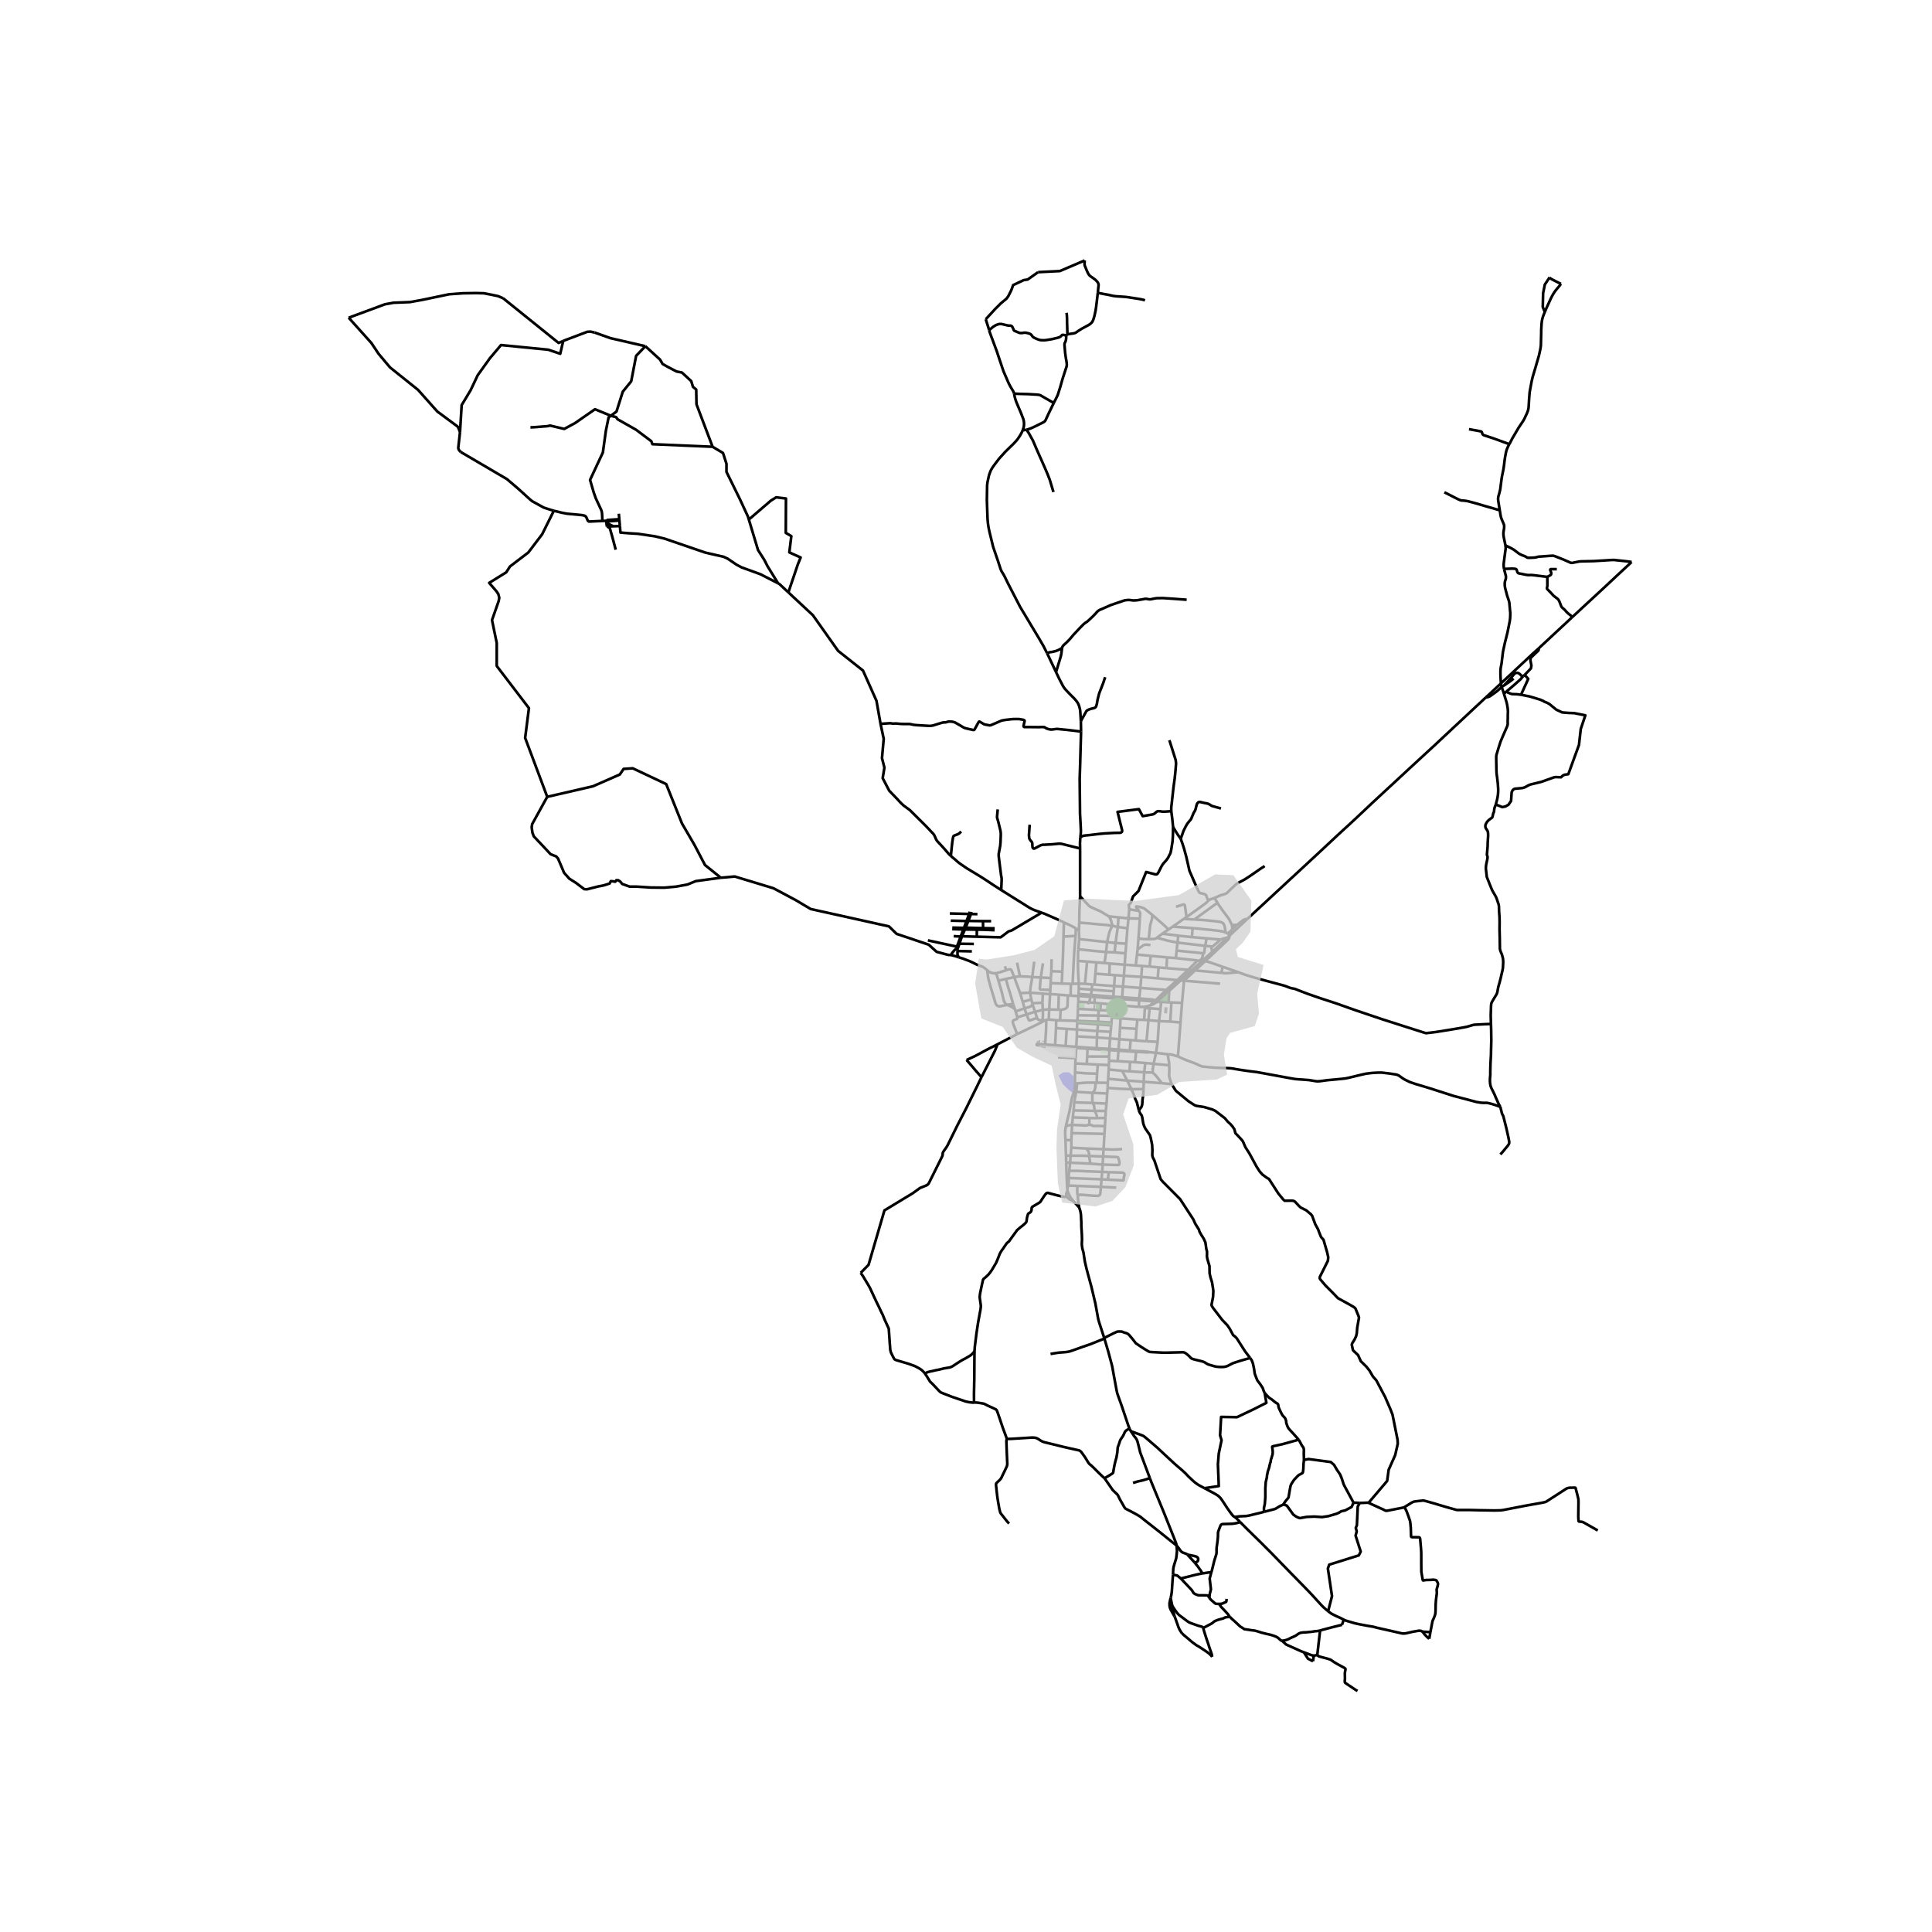 <svg xmlns="http://www.w3.org/2000/svg" xmlns:xlink="http://www.w3.org/1999/xlink" width="960" height="960" viewBox="0 0 720 720"><defs><style>*{stroke-linejoin:round;stroke-linecap:butt}</style></defs><g id="figure_1"><path id="patch_1" d="M0 720h720V0H0z" style="fill:#fff"/><g id="axes_1"><path id="patch_2" d="M120.38 640.8h497.24V86.4H120.38z" style="fill:#fff"/><g id="LineCollection_1"><path d="m431.137 373.413.422-.312M428.614 374.699l.672-.246.454-.21.403-.21.434-.284.56-.336M431.137 373.413l.227-.003.155-.007.331-.022M431.137 373.413l-.978-.194M426.665 375.175l-.029.536M424.422 375.232l1.243.011 1-.068M428.614 374.699l-.86.24-1.09.236M401.84 373.275l-.12 2.68M401.84 373.275l.05-2.08M401.84 373.275l4.081.291M397.062 424.84l-.105-2.39.007-1.037.13-.862.12-.87M399.797 408.242l-.225.577-.21.878-.33 1.85-.394 2.324-1.424 5.81M399.53 419.223l-.228-.012-.265.026-.604.125-1.219.32M411.51 498.623l-1.887-5.807-.339-1.186-1.078-5.881-1.448-6.103-1.4-5.155-.45-1.707-.597-2.546-.555-3.565-.233-.752-.21-.9-.16-1.273.08-1.96-.064-1.796-.193-3.06v-1.43l-.145-2.798-.113-.854-.185-.783-.362-1.067M400.083 447.669l1.026 1.13L402.17 450M401.766 445.628l-.06.21-.026.286.073.99.418 2.886M428.524 550.876l-3.612-9.632-.599-2.475-.423-1.636-.274-.656-.289-.483-.684-.822-.568-.881-.59-.89M420.937 532.39l.241.53.306.482" clip-path="url(#p1044ef55fc)" style="fill:none;stroke:#000"/><path d="m448.872 554.605-.663-.354-1.376-.739-.616-.391-.591-.423-.596-.47-.49-.44-.679-.646-.96-.895-1.154-1.221-.795-.741-.308-.278-1.15-.985-1.851-1.597-3.424-3.181-2.925-2.728-4.241-3.652-.415-.344-.442-.32-.422-.222-1.07-.406-3.22-1.17M437.136 586.838l.104-2.117.137-.83.274-.925.515-1.684.161-.56.137-1.012.177-1.74-.153-2M428.524 550.876l.508 1.355 4.78 11.605 3.815 9.566.66 1.707.2.861" clip-path="url(#p1044ef55fc)" style="fill:none;stroke:#000"/><path d="m411.619 550.896 1.617 2.316 1.42 2.06.481.467.352.35.82.763.118.158.114.153.115.187.74 1.506 1.24 2.158.255.488.231.324.103.154.1.133.113.095.161.102 1.728.886 1.513.794 1.5.858.37.21.427.32 1.811 1.454 4.551 3.566 4.884 3.925 2.105 1.647M442.495 579.362l-.209-.182-.217-.12-.765-.28-.563-.213-.274-.158-.257-.213-.398-.47-.278-.436-.318-.422-.728-.898M451.738 617.422l-.415-.465-.53-.553-.774-.608-1.222-.839-1.868-1.225-.941-.521-1.714-1.241-1.69-1.455-1.272-1.06-.852-.782M437.688 602.348l.132.23.483 1.328.603 1.708.258.743.394.893.612 1.004.29.42M402.525 334.038l-.008-17.845M402.203 343.825l.072-4.684.25-5.103M413.228 341.5l-2.423-1.462-.555-.324-.475-.237-.917-.38-2.18-.996-.339-.158-.313-.222-.298-.244-3.203-3.44M402.807 268.74v.411l.072 3.487" clip-path="url(#p1044ef55fc)" style="fill:none;stroke:#000"/><path d="m402.622 312.02.129-1.116.048-.806.016-.554-.113-2.466-.21-3.732-.064-6.562-.064-6.515.17-5.242.345-12.39" clip-path="url(#p1044ef55fc)" style="fill:none;stroke:#000"/><path d="m328.153 269.752 3.557-.229.386.035.338.068.274.043.37.004.326-.043.29-.004.29.004 1.536.134 1.477.06 1.352-.016.644.015.458.072.5.118.514.11 1.11.111 4.475.269.66.008.474-.055.564-.095 1.36-.435 1.167-.363.643-.183.548-.142.627-.016.418-.031.54-.166.49-.119.508-.008.603.04.54.087.62.173 2.204 1.258.603.38.443.253.427.205.434.126 2.527.581.21.032.253.02.165-.072.132-.173 1.408-2.558.125-.194.137-.142h.165l.181.091 1.368.827.234.102.209.067 1.416.265.306.055.25-.008.225-.05 1.589-.673 1.96-.85.33-.138.285-.087.31-.071.35-.063.926-.135.414-.04 1.38-.161.447-.036.426-.028.419-.012.615-.004 1.163.02 1.376.245.294.099.22.099.094.146v.182l-.35 1.534-.029.221.012.21.097.158.181.083.35-.016 1.525.008 3.449.031 1.255-.047.539.008.386.056.459.307.394.198.5.174.434.11.459.088h.562l1.457-.205.515-.017.443.04 3.959.395 4.45.546M381.12 160.357l1.456-.19M377.933 146.686l.064.229.056.403.105.586.177.6.145.546.274.759.933 2.222.821 1.921.885 2.301.097.435.08.411.04.467.017.609-.049.616-.104.498-.153.514-.201.554M390.187 243.382l-.473-.947-.83-1.644-1.725-2.969-6.957-11.595-4.579-8.855-1.102-2.27-.515-.98-.362-.585-.387-.64-.346-.775-1.11-3.4-1.61-4.689-.169-.592-.112-.483-1.223-5.02-.29-1.44-.201-1.296-.04-.49-.073-.704-.056-.744-.25-6.902.097-5.503.08-.728.105-.663.153-.689.37-1.684.37-1.043.338-.83.435-.744.386-.6 1.32-1.772.949-1.233 2.342-2.586 2.833-2.76.627-.655.483-.522.483-.585.29-.404.321-.467.282-.418.218-.364.225-.403.265-.49.194-.411.177-.451M171.73 168.46l-.61-.631-.233-.435-.113-.455.66-5.93" clip-path="url(#p1044ef55fc)" style="fill:none;stroke:#000"/><path d="m129.942 118.406 8.45 9.41 2.704 4.049 4.249 5.06 10.429 8.35 7.21 8.096 7.46 5.523.29.364.7 1.752M209.877 127.068l-1.087 4.77-4.48-1.511-17.6-1.734-4.163 4.934-4.525 6.314-2.624 5.557-3.348 5.557-.616 10.055M354.355 318.976l-.314-.269-.258-.269-.274-.284-.33-.38-1.27-1.47-1.505-1.645-.717-.766-.475-.522-.144-.23-.186-.308-.2-.459-.202-.458-.354-.759-.241-.332-.298-.332-.45-.45-.918-.989-.95-.996-.966-.98-1.138-1.123-4.036-4-.205-.166-.213-.17-.274-.186-1.573-1.155-.334-.28-.475-.44-.716-.71-.294-.33-.495-.56-3.155-3.281-2.446-4.68.644-3.922-.901-3.542.643-7.21-1.182-5.57M293.8 220.758l9.14 8.517 9.4 13.283 9.27 7.338 5.022 11.258 1.52 8.598M415.493 363.404l-.29 4.091M415.493 363.404l-2.083-.154M415.493 363.404l3.355.255M412.375 411.278l-.29 2.736M412.375 411.278l.241-3.779M412.375 411.278l-5.295-.245M423.713 355.732l5.136.495M423.713 355.732l.229-1.895M423.713 355.732l-.458 4.07M401.72 358.104l3.412.244M401.85 353.755l-.097 1.439-.009 1.09v.752l-.028.636.004.432M402.058 366.57l-.225-3.098-.105-3.163-.008-2.205M446.306 357.965l.696.122M446.306 357.965l-3.473 3.435M438.223 357.05l6.365.706.941.099.777.11M447.91 358.19l1.272-.023M447.91 358.19l-3.72 3.364M447.91 358.19l3.896-3.53M447.002 358.087l.37.044.539.06M419.135 359.519l-.287 4.14M419.135 359.519l.29-4.23M419.135 359.519l-5.586-.451M419.135 359.519l4.12.284M423.255 359.803l2.35.182M425.604 359.985l-.268 4.07M425.604 359.985l2.809.221M442.833 361.4l1.356.154M442.833 361.4l-4.09 3.862M434.706 360.791l4.096.333 4.031.276M444.19 361.554l1.162.099M444.19 361.554l-4.16 3.824M408.217 362.839l5.193.411M408.217 362.839l.376-4.182M408.217 362.839l-.328 4.088M418.848 363.66l-.35 4.002M418.848 363.66l6.488.394M425.336 364.054l-.352 4.121M425.336 364.054l6.095.537M438.742 365.262l-7.311-.671M438.742 365.262l1.287.116M438.742 365.262l-4.168 3.685M440.03 365.378l-4.314 3.9M440.03 365.378l1.224.102M391.549 366.388l-.123 2.525M391.549 366.388l.082-1.904M395.685 366.555l-2.125-.095-2.011-.072M402.058 366.57l-.024 1.89M402.058 366.57l-2.325.064M402.058 366.57l2.274.088M415.203 367.495l-.165 1.937M415.203 367.495l-7.314-.568M415.203 367.495l3.296.167M424.984 368.175l-.458 3.93M424.984 368.175l-6.485-.513M434.574 368.947l-1.309-.147-8.28-.625M434.574 368.947l-3.9 3.834M435.716 369.278l-.584-.177-.558-.154M435.716 369.278l-4.157 3.823M435.716 369.278l-.187 4.275M401.954 370.448l.08-1.988M401.954 370.448l-.065.747M406.576 370.769l-2.772-.206-1.85-.115M401.89 371.195l4.506.254M401.89 371.195l-2.914-.142M414.926 371.417l-.033.693M414.926 371.417l.112-1.985M414.926 371.417l-4.617-.352M414.926 371.417l3.259.221M418.185 371.638l-.057.704M418.185 371.638l.314-3.976M418.185 371.638l6.341.467M424.526 372.105l-.024.688M430.674 372.78l-.622-.152-.85-.16-4.676-.363M414.893 372.11l-.169 2.264M414.893 372.11l3.235.232M414.893 372.11l-4.635-.378M418.128 372.342l-.16 2.356M418.128 372.342l6.374.45M430.674 372.78l-.515.44M430.674 372.78l.885.321M424.502 372.793l-.08 2.439M424.502 372.793l5.657.426M431.85 373.38l-.089-.09-.117-.113-.085-.076M430.16 373.22l-1.546 1.479M414.724 374.374l-.2 2.316M414.724 374.374l-4.531-.437M414.724 374.374l3.244.324M417.968 374.698l-.387 4.815M417.968 374.698l6.454.534M401.72 375.955l-.072 2.427M409.494 376.437l-2.109-.15-5.665-.332M409.494 376.437l.583.008M409.494 376.437l-.199 2.036M414.523 376.69l-.096 1.921M414.523 376.69l-4.446-.245M414.346 379.22l-.153 1.866M414.346 379.22l.08-.609M414.346 379.22l3.235.293M417.581 379.513l-.185 3.542M417.581 379.513l6.295.452M426.406 380.096l1.581.096M426.406 380.096l-2.53-.131M426.406 380.096l.23-4.385M431.93 380.541l-3.943-.349M431.93 380.541l.554-4.484M431.93 380.541l-.515 7.732M436.12 380.71l-2.194-.088-1.995-.081M439.933 381.053l-3.812-.342M439.933 381.053l.576-7.31M439.933 381.053l-.95 12.658M408.649 391.071l.04-.435M408.649 391.071l1.644.095 3.16.182M408.649 391.071l-3.348-.238M430.812 392.373l.603-4.1M430.812 392.373l4.352.52M430.812 392.373l-2.653-.286M430.812 392.373l-.883 4.078M416.527 395.459l4.612.275M416.527 395.459l-3.223-.15M416.527 395.459l.29-3.882M390.833 379.94l2.792.269M390.833 379.94l.177-3.748M389.493 380.248l.41-.162.515-.099.415-.047M393.625 380.209l1.424.063M393.625 380.209l-.08 2.948M401.463 380.438v.75M401.463 380.438l.185-2.056M401.463 380.438l-6.414-.166M401.463 380.438l7.787.344M409.25 380.782l-.05.961M409.25 380.782l.045-2.31M409.25 380.782l4.943.304M414.193 381.086l-.072 1.043M401.463 381.188l-.137 2.475M401.463 381.188l7.737.555M409.2 381.743l-.258 2.512M409.2 381.743l4.92.386M414.12 382.13l-.224 2.395M393.544 383.157l-.346 6.356M393.544 383.157l3.995.29M397.539 383.447l-.414 6.383M397.539 383.447l3.787.216M401.326 383.663l-.016 2.57M401.326 383.663l7.616.592M408.942 384.255l-.134 2.374M408.942 384.255l4.954.27M413.896 384.525l-.226 2.459M401.31 386.232l-.225 3.882M401.31 386.232l7.498.397M408.808 386.629l-.119 4.007M408.808 386.629l4.862.355M413.67 386.984l-.249 3.897M413.67 386.984l3.477.292M417.147 387.276l-.306 3.866M417.147 387.276l.25-4.221M417.147 387.276l4.206.327M423.255 387.75l-1.902-.147M423.255 387.75l4.023.317M423.255 387.75l.273-4.332M389.497 389.237l-.027.423M389.497 389.237l-3.017-.164-.057.013-.037.02-.027.028-.007.036.01.247.01.034.026.025.033.018.046.013.734.038 2.26.115M389.493 380.248l.177.103.136.182.08.193.029.253-.073 2.613-.345 5.645" clip-path="url(#p1044ef55fc)" style="fill:none;stroke:#000"/><path d="m393.198 389.513-2.014-.15-1.687-.126M393.198 389.513l-.016.49M393.198 389.513l3.927.317M389.47 389.66l1.664.154 2.048.19M397.125 389.83l-.054.512M397.125 389.83l3.96.284M401.085 390.114l-.004.455M401.085 390.114l4.224.308M393.182 390.004l3.89.338M405.31 390.422l-.009.411M405.31 390.422l3.38.214M397.071 390.342l4.01.227M413.421 390.88l-3.089-.159-1.643-.085M401.08 390.569l4.221.264M401.08 390.569l-.237 3.799M413.421 390.88l.032.468M413.421 390.88l3.42.262M405.301 390.833l-.144 2.902M416.817 391.577l.006-.31.018-.125" clip-path="url(#p1044ef55fc)" style="fill:none;stroke:#000"/><path d="m421.024 391.509-2.404-.211-1.78-.156M413.453 391.348l-.145 2.38M413.453 391.348l3.364.229M416.817 391.577l1.775.113 2.406.153M400.746 396.312l4.258.206M400.746 396.312l-.112 3.352M400.746 396.312l.097-1.944M405.004 396.518l.153-2.783M405.004 396.518l4.1.238M409.103 396.756l-.242 3.376M409.103 396.756l4.125.165M413.228 396.92l-.04 1.646M413.228 396.92l.076-1.611M400.634 399.664l-.056 4.016M408.86 400.132l-4.087-.126-4.139-.342M408.86 400.132l-.187 3.335M412.841 403.546l-.048 1.89M412.841 403.546l.145-1.51M412.841 403.546l-4.168-.079M408.673 403.467h-.338M400.578 403.68l.852.056M400.368 406.218l.177-1.138.033-1.4M431.415 388.273l-4.137-.206M391.631 364.484l.175-2.523M391.631 364.484l-3.776-.19M424.269 349.77l.523-7.438M424.269 349.77l-.327 4.067M428.09 350.008l-1.938-.056-1.883-.182M408.593 358.657l-3.46-.309M408.593 358.657l3.017.23M388.64 370.29l-.157 3.388M388.64 370.29l-4.778-.341M388.64 370.29l2.691.21M387.855 364.294l-3.154-.182M388.684 359.005l-.25 1.628-.579 3.66M391.426 368.913l-1.278-.042-2.335-.077-.151-.067-.109-.117-.044-.162-.004-.255.084-.717.08-1.182.186-2M395.299 376.326l-.09 1.155-.16 2.79M449.65 349.707l5.254.443M449.65 349.707l-5.456-.474M449.146 352.485l.058-.322.445-2.456M379.075 385.37l-4.964 2.586-2.359 1.218M360.213 395.031l3.178-1.478 1.57-.838 2.636-1.422 1.428-.752.99-.458 1.737-.91M365.774 401.427l4.088-8.032.917-1.802.973-2.42M402.203 343.825l-.113 3.052M414.5 345.011l-2.045-.285-3.235-.269-3.25-.331-3.767-.301M380.162 370.104l-2.205-6.016M381.148 373.354l-.455-1.478-.531-1.772M380.162 370.104l3.7-.155M439.114 348.691l5.08.542M439.114 348.691l-5.93-.735M439.114 348.691l-.298 2.593M423.528 383.418l-6.132-.363M423.528 383.418l.348-3.453M399.789 416.41l.322-2.587M399.789 416.41l6.187.217M399.53 419.223l.05-.439.044-.577.165-1.798M429.423 340.945l-.102 1.472-.668 2.337-.562 5.254M431.125 349.486l-.23.162-.2.122-.21.087-.294.056-2.1.095M401.85 353.755l.329-3.771M412.181 354.783l-4.103-.364-6.229-.664M381.148 373.354l3.199-.893M381.148 373.354l.672 2.443M384.347 372.46l-.485-2.511M384.347 372.46l.334 1.397M395.685 366.555l3.404.079M395.685 366.555l.201-4.46M451.865 352.767l3.04-2.617M451.865 352.767l-2.72-.282M451.806 354.66l-.294-1.17-.036-.21.016-.154.099-.138.274-.221M411.61 358.886l1.94.182M412.181 354.783l-.192 1.656-.379 2.447M433.185 347.956l-2.06 1.53M435.46 346.419l-.4.276-1.875 1.261M438.223 357.05l-3.296-.267M438.223 357.05l.267-2.788M402.09 346.877l.089 3.107M400.932 345.991l.418.253.74.633M391.806 361.961l4.08.135M391.806 361.961l.097-4.506M412.986 402.036l.089-1.842.113-1.628M418.177 399.048l-2.197-.198-2.792-.284M400.304 410.82l-.193 3.003M400.304 410.82l6.776.213M400.88 407.86l-.109.588-.467 2.372M454.68 366.595l-13.426-1.115M449.146 352.485l-10.33-1.201M448.33 355.241l.383.004.433-2.76M407.889 366.927l-.854-.06M397.962 370.966l-3.381-.27M395.299 376.326l1.118-.19.676-.252.35-.249.217-.277.161-.474.141-3.918M397.962 370.966l1.014.087M427.987 380.192l-.71 7.875M427.987 380.192l.466-4.422M452.586 334.662l.995-.439 1.074-.502 1.577-.47.354-.107.29-.123.265-.153.222-.194 1.725-1.688.653-.594.49-.474.306-.292.33-.241.23-.17.41-.225 2.354-1.245 1.577-1.02 2.591-1.772 1.714-1.193 1.561-1.004M429.584 399.724l-3.191-.1M429.929 396.451l-.229 1.26-.128 1.123.012.89M433.048 403.68l-.724-.87-.837-1.074-.7-.854-1.203-1.158M401.093 406.724l.337-2.988M401.093 406.724l-.212 1.136M401.093 406.724l-.725-.506M407.088 407.278l-5.287-.34-.366-.076-.342-.138M438.49 354.262l9.84.98M438.49 354.262l.326-2.978M396.329 349.06l-.13 5.454-.285 6.91-.028.672M419.424 355.289l.306-3.605M415.376 354.933l2.085.174 1.963.182M383.862 369.949l.179-1.916.66-3.921M380.113 363.85l2.41.092.6.02.338.031.557.067.683.052" clip-path="url(#p1044ef55fc)" style="fill:none;stroke:#000"/><path d="m385.433 358.396-.418 3.067-.314 2.649M412.6 351.099l-6.462-.704-3.96-.411M436.12 380.71l.44-7.118M436.56 373.592l3.949.152M436.56 373.592l-1.031-.039M432.77 373.358l2.759.195M432.77 373.358l-.92.023M432.484 376.057l.057-.885.096-.774.133-1.04M440.509 373.744l.745-8.264M461.478 362.325l-5.842-2.047M455.186 362.554l1.711.162 4.581-.391M555.63 381.544l-.539.075-1.356.044-4.216.221-.326.048-.467.114-2.06.605-1.464.285-3.53.609-6.574 1.059-3.27.391-.339.024-.187-.02-.263-.063-15.725-5.02-6.43-2.166-4.104-1.392-6.92-2.45-5.963-1.954-4.523-1.565-3.476-1.332-1.17-.474-.564-.142-.805-.151-.301-.07-.66-.214-1.373-.542-.64-.198-2.526-.68-4.209-1.13-4.128-1.13-3.726-1.139-2.318-.862M431.43 364.59l.355-4.068M431.785 360.522l-3.372-.316M431.785 360.522l2.92.27M428.849 356.227l6.078.556M428.849 356.227l-.436 3.98M399.733 366.634h-.644M400.827 348.782l-.443 5.495-.08 1.107-.29 5.47-.281 5.78M399.09 366.634l-.114 4.42M394.277 393.979l6.566.389M399.797 408.242l.33-.972.241-1.052M412.986 402.036l7.114.672M412.793 405.435l-.177 2.064M421.645 405.902l-4.089-.124-2.18-.156-2.583-.187M413.304 395.309l.004-1.582M435.728 397l-5.8-.549M436.637 404.02l-.25-.703-.591-1.818-.08-.49-.012-.59.08-1.798-.056-1.62M435.164 392.893l.511 3.129.053.978M423.403 391.684l-2.38-.175M423.403 391.684l-.02.304M428.16 392.087l-.206-.071-.213-.056-.159-.035-.197-.022-1.318-.105-2.664-.114M423.013 395.846l3.782.308M423.013 395.846l-1.874-.112M423.013 395.846l.37-3.858M418.177 399.048l2.79.196M418.177 399.048l1.923 3.66M420.1 402.708l1.545 3.194M426.232 403.15l-3.178-.252-2.954-.19M426.795 396.154l3.134.297M426.393 399.625l.233-1.802.17-1.669M426.393 399.625l-5.426-.381M426.393 399.625l-.161 3.526M426.232 403.15l-.08 2.705M433.048 403.68l-3.808-.299-3.008-.23M405.157 393.735l8.151-.008M406.576 370.769l-.18.68M406.576 370.769l.278-1.968M406.576 370.769l3.733.296M406.396 371.449l-.475 2.117M406.396 371.449l.724.055.869.047M407.86 373.744l-.268-.022-1.67-.156M402.034 368.46l4.82.34M415.038 369.432l-8.184-.631M404.332 366.658l2.703.21M404.332 366.658l.8-8.31M413.41 363.25l.14-4.182M412.6 351.099l3.13.327M412.6 351.099l-.419 3.684M414.5 345.011l-.774 1.644-.321.87-.21.838-.193.838-.402 1.898M415.73 351.426l4 .258M415.73 351.426l.845-5.972M415.73 351.426l-.354 3.507M415.376 354.933l-3.195-.15M407.86 373.744l2.333.193M407.86 373.744l.129-2.193M407.989 371.551l2.269.18M428.75 352.185l-1.4-.145-.49.015-.435.08-.394.197-.547.41-1.542 1.095M434.927 356.783l-.221 4.008M444.194 349.233l.265-3.342M457.399 349.454l-.829.19-.684.166-.467.126-.515.214M444.459 345.891l-7.403-.572M456.739 347.494l-.821-.261-.58-.159-.53-.086-.467-.072-1.006-.134-2.632-.284-2.64-.254-1.455-.181-2.15-.172M456.739 347.494l.82.403" clip-path="url(#p1044ef55fc)" style="fill:none;stroke:#000"/><path d="m445.095 342.669 3.136.18 4.86.483.863.117.796.1.592.232.525.35.254.382.288.799.33 2.182M457.56 347.897l.716.735M457.56 347.897l1.601-1.423M458.276 348.632l-.877.822M458.276 348.632l6.398-6.017M449.182 358.167l8.53-8.052.17-.25.127-.253.123-.333.144-.647M442.182 341.761l-.548-3.947-.084-.42-.052-.127-.103-.093-.135-.073-.14-.023-.164.006-2.678.843M442.182 341.761l-1.03.68" clip-path="url(#p1044ef55fc)" style="fill:none;stroke:#000"/><path d="m450.342 335.587-.113.11-.483.57-.829.664-6.735 4.83M441.254 365.48l4.098-3.827M445.352 361.653l9.834.901M445.352 361.653l3.83-3.486M455.636 360.278l-4.361-1.503-1.211-.395-.882-.213M455.186 362.554l.45-2.276M428.453 375.77l4.031.287M428.453 375.77l-1.817-.06M401.648 378.382l7.647.09M409.295 378.473l5.132.138M410.077 376.445l.116-2.508M438.983 393.711l-.853-.26-.499-.154-.708-.19-.64-.123-.54-.063-.579-.028M421.645 405.902l4.507-.047M424.389 413.855l-.084-.522-.125-.521-.499-1.98-.716-1.554-.314-1.02-.402-1.012-.604-1.344M395.299 376.326l-.878-.027M384.681 373.857l.12.426M388.483 373.678l-2.085.119-1.717.06M388.483 373.678l.153 2.68M388.636 376.358l-2.913.696M388.547 380.224l.12-1.708-.031-2.158" clip-path="url(#p1044ef55fc)" style="fill:none;stroke:#000"/><path d="M391.01 376.192h-.644l-1.73.166M388.547 380.224l.049.493M388.547 380.224l.946.024M386.48 379.346l.28.498.161.17.23.096.41.067.382.047h.604M384.8 374.283l.923 2.771M381.82 375.797l1.778-.53.41-.178.318-.23.475-.576M381.82 375.797l.74 2.269M381.82 375.797l-3.325 1.128M385.723 377.054l.756 2.292M385.723 377.054l-3.163 1.012M382.56 378.066l-3.42 1.055M386.48 379.346l-2.355.834-.266.093-.19.018-.135-.045-.105-.095-.87-2.085M391.426 368.913l-.095 1.587M377.957 364.088l2.156-.237M374.975 361.58l.797-.29.39-.068h.327l.29.119.172.249.217.537.789 1.961" clip-path="url(#p1044ef55fc)" style="fill:none;stroke:#000"/><path d="m374.859 364.808.933-.183 1.183-.252.982-.285M372.099 365.472l-.85-2.755M372.099 365.472l2.76-.664M375.384 374.48l-.437-.217-.241-.26-.499-.807-.282-.949-.522-2.277-.29-1.043-1.014-3.455M374.515 360.099l.46 1.48M377.619 374.319l-1.255-4.42-.596-1.763-.91-3.328M357.276 356.755l1.44.439 2.503.94 1.103.499 1.722.854 1.257.488.266.061.174.062.352.16.29.146.22.144.522.362.838.72M371.25 362.717l-.254.008-.414-.005-.499-.06-.532-.114-.51-.174-.547-.292-.531-.45" clip-path="url(#p1044ef55fc)" style="fill:none;stroke:#000"/><path d="m375.384 374.48-2.948.605-.514-.166-.419-.229-.322-.388-.217-.568-1.819-6.033-.756-2.798-.21-1.187-.144-1.059-.072-1.028M374.975 361.58l-1.93.623-1.795.514M378.199 376.057l-.765-.553-1.006-.553-1.044-.472M377.619 374.319l-.72-.052-.769.06-.746.152M378.199 376.057l.296.868M378.199 376.057l-.58-1.738M379.14 379.121l-.645-2.196M379.075 385.37l-1.383-3.522-.23-.794-.044-.407.08-.195.109-.145.16-.104 1.122-.43.128-.108.087-.196.036-.348M388.596 380.717l-.564.314-2.986 1.486-5.97 2.854M407.949 413.982l4.136.032M407.949 413.982l-7.838-.159M407.08 411.033l.356.42.135.248.112.228.057.336.136 1.045.073.672M408.806 416.681l.004-.328-.036-.327-.157-.63-.282-.714-.386-.7M412.616 407.499l-5.528-.221M408.335 403.467h-3.484l-3.42.27M553.704 259.936l3.468-3.218 1.621-1.506.552-.514M573.443 241.61l-2.112 1.893-6.832 6.389-5.154 4.806M560.507 212.007l.121.463.13.521.434 1.637.031.475-.031.482-.13.482-.153.411-.104.538-.048.601.04.609.048.577.242.972.58 2.215.675 1.984.089.407.064.36.024.276.225 2.515.08.64.017.625-.016.506-.04.98-.057.514-.072.585-.137.728-.716 3.558-.974 3.897-.579 2.673-.161.814-.499 4.207-.338 1.77-.08 1.187.015 1.644.158 2.838" clip-path="url(#p1044ef55fc)" style="fill:none;stroke:#000"/><path d="m559.612 256.036-.13-.583-.137-.755M560.465 258.519l.969-.804M557.441 299.812l.475-1.795.177-.861.113-.776.08-.672.033-.632.016-.506-.016-.743-.137-1.969-.226-1.968-.225-1.621-.064-1.305-.065-4.099v-.815l.013-.276.027-.237.073-.317.077-.237.623-2.107.777-2.435.74-1.771 1.597-3.66.12-.27.09-.245.068-.233.06-.273.016-.264.005-.353-.024-.51.048-1.344-.005-1.158.062-1.239-.085-1.127-.233-1.398-.192-.876-.994-3.201M559.612 256.036l.531 1.446.322 1.037M567.304 252.337l.41-.37M561.434 257.715l.555-.498 2.206-1.867 2.404-2.146.346-.38.359-.487M567.038 251.868l.128.225.138.244M560.687 255.318l1.965-1.32 1.432-1.108M553.704 259.936l.543-.102.45-.115.463-.197.41-.258 2.053-1.484.425-.327 1.564-1.417M560.687 255.318l-.31.21-.765.508M464.674 342.615l10.879-10.072 12.598-11.658 7.73-7.198 2.345-2.198 6.325-5.811 6.688-6.305 15.08-13.97 8.397-7.74 14.55-13.595 4.438-4.132M566.833 258.913l-1.367-.17-.532-.034-.538-.012-.515-.017-.384-.018-.526-.145-.456-.18-.568-.256-.513-.366M585.735 230.165l-3.082 2.87-9.21 8.574M568.21 251.519l2.333-2.453.165-1.037-.363-1.905.052-.91 2.974-2.838.036-.241.02-.297.016-.229M567.038 251.868l.675.098" clip-path="url(#p1044ef55fc)" style="fill:none;stroke:#000"/><path d="m560.687 255.318 3.636-4.114.268-.253.23-.138.285-.06.318-.012.358.075.31.154.25.198.378.344.318.356M567.713 251.966l.497-.447M226.155 194.075l-.23.01M226.155 194.075l.311.24 4.37-.326M230.792 193.482l-4.43.298-.207.295M230.792 193.482l.044.507M230.792 193.482l-.172-2.034M230.836 193.99l.18 2.06M224.488 194.142l1.436-.058M206.395 190.35l3.136.755 1.865.345 3.71.336 1.884.19.892.209.361.23.255.333.425 1.023.17.333.382.272 4.294-.206.72-.028" clip-path="url(#p1044ef55fc)" style="fill:none;stroke:#000"/><path d="m227.627 154.946-.82.612-1.015 4.988-1.118 8.08-4.775 10.222 1.331 4.56.777 2.233 2.052 4.414.221.727.111 1 .097 2.36M225.924 194.084l.045.496M226.24 196.196l2.331-.072M225.969 194.58l.16 1.361.11.255M229.456 204.867l-1.238-4.694-.614-2.145-.292-1.015-.203-.31-.87-.507M231.017 196.05l-2.446.074M289.981 217.394l-6.569-3.386-7.087-2.575-1.87-1.007-3.303-2.242-1.557-.714-3.385-.756-3.426-.798-15.176-5.2-3.562-.85-6.275-.93-3.526-.216-3.016-.25-.212-2.42M228.571 196.124l-1.13-.546-.646-.381-.826-.617M391.01 376.192l.321-5.692M391.01 376.192l3.41.107M394.581 370.696l-1.568-.14-1.682-.056M559.123 412.488l-2.237-.799-.99-.292-.86-.222-.63-.144-.503-.043-.92.021-1.006-.055-.804-.127-1.046-.174-3.413-.916-5.005-1.313-9.101-2.925-5.118-1.541-2.129-.724-.668-.34-1.042-.494-.837-.49-1.504-1.076-.433-.201-.304-.117-.362-.082-2.37-.366-2.961-.348h-1.135l-1.762.087-1.248.11-1.625.206-1.4.3-5.207 1.257-1.158.23-1.175.134-5.56.518-2.504.344-.788.063-.636-.008-.732-.103-2.222-.356-1.198-.087-2.584-.19-1.239-.094-1.923-.324-8.554-1.573-3.927-.712-1.513-.182-1.61-.205-1.898-.269-2.471-.395-1.216-.222-.836-.118-.779-.056-1.507-.047-2.22-.071-1.55-.068-2.333-.197-1.702-.186-.322-.004-.31-.047-.242-.067-.342-.142-2.177-.977-3.273-1.212-1.526-.654-.858-.407-.39-.206-.245-.079M431.125 349.486l1.714.434 2.083.582 1.947.4 1.947.382M420.164 345.928l-.273 3.558-.161 2.198M420.164 345.928l.403-3.668M420.164 345.928l-3.589-.474M416.575 345.454l-2.076-.443M416.575 345.454l.264-3.58M413.228 341.5l3.61.374M414.5 345.011l-.05-.49-.087-.348-.113-.411-.097-.348-.113-.403-.112-.309-.226-.466-.474-.736M424.792 342.332l-4.225-.072M424.554 339.504l.189.336.174.544-.125 1.948M420.567 342.26l.264-3.398M420.567 342.26l-3.728-.386M460.99 344.705l2.04-1.59.508-.34.448-.175.347-.066.34.081M459.161 346.474l1.828-1.77M459.09 344.688l.087.596.02.293.004.244-.004.265-.036.388M453.706 336.437l.332.557 1.033 1.514.644.898.711.948.592.799.373.482.356.516.237.316.186.283.17.4.186.398.22.45.344.69M460.99 344.705h-.907l-.993-.017M450.342 335.587l.474-.348.467-.158 1.303-.42M453.706 336.437l-.415-.694-.705-1.081M441.151 342.441l-4.095 2.878M441.151 342.441l3.944.228M437.056 345.32l-1.596 1.099M406.854 368.8l.181-1.933M380.113 363.85l-1.086-5.098M240.513 129.022l-12.996-2.993-5.888-2.095" clip-path="url(#p1044ef55fc)" style="fill:none;stroke:#000"/><path d="m209.877 127.068.497-.209 8.46-3.201 1.132-.089 1.663.365M265.56 166.5l-5.997-15.83-.102-5.488-1.22-1.032-.63-2.107-3.49-3.222-1.975-.372-3.322-1.735-1.892-1.073-.966-1.653-5.453-4.966M227.627 154.946l2.124-1.583 2.335-7.382 3.148-3.89 1.827-9.478 3.452-3.59M268.618 327.105l5.175-.462 14.464 4.39 8.232 4.391 5.645 3.35 29.165 6.47 2.822 2.774 11.996 4.044 2.94 2.657 3.503.93.483.126.591.119.744.012M357.276 356.755l-.906-.32-.64-.19-1.352-.34" clip-path="url(#p1044ef55fc)" style="fill:none;stroke:#000"/><path d="m356.286 353.629-.676.537-.885 1.138-.347.602M203.938 296.95l17.052-3.929 9.996-4.39 1.41-2.08 3.412-.231 12.465 5.892 5.88 14.674 4.586 7.857 3.999 7.625 5.88 4.737" clip-path="url(#p1044ef55fc)" style="fill:none;stroke:#000"/><path d="m203.938 296.95-5.623 10.19-.17 1.218.282 1.996.508 1.33 6.261 6.65 2.087.831.677.775 1.298 3.049.958 2.271 1.918 2.162 2.595 1.662 2.99 2.272 1.07.056 4.118-1.053 2.03-.388 2.257-.72.451-.887.677.056.959.166.395-.555h.733l.734.499.733.887 2.764.997h2.65l5.246.333 5.077.055 4.343-.388 4.23-.776 3.102-1.274 9.33-1.259M206.395 190.35l-4.34 8.734-5.173 6.817-6.821 5.2-1.411 2.195-6.35 3.929 2.704 3.12.706 1.04.352 1.386-.235 1.271-2.47 7.048 1.764 8.55v8.551l11.996 15.714-1.411 11.092 8.232 21.953M171.73 168.46l17.054 10.007.25.155.24.229 3.791 3.224 4.324 3.934.512.432.49.38 4.211 2.322 1.831.606 1.962.6M293.8 220.758l-3.348-3.121-.47-.243M279.07 193.619l3.425 11.358 2.352 3.698 1.176 2.31 3.958 6.41M279.07 193.619l-.338-1.12-2.94-6.356-5.057-10.284v-3.004l-1.294-4.045-3.88-2.31M227.627 154.946l1.977.5.543.8 6.832 3.867 5.746 4.313.408 1.111 22.428.963M187.524 111.165l-1.873-.802-2.722-.571-2.65-.5-2.94-.07-4.718.07-5.154.357-10.09 2.105-4.538.82-3.375.143-2.795.106-3.194.571-13.533 5.012M209.877 127.068l-1.72.725-20.633-16.628M197.674 159.27l1.412-.059 4.98-.396.928-.218 5.29 1.25 4.026-2.179 7.42-5.157 5.897 2.435M462.118 567.17l-.917-.926-.499-.47-.555-.448M448.872 554.605l3.803 2.03.604.355.575.372.414.34.338.336.387.434.523.732 1.843 2.806 1.01 1.435.772 1.036.43.462.276.227.3.156M471.302 563.36l-1.68.437-4.152 1-.644.122-.553.074-.457.02-.547.025-1.444.067-1.678.221M424.389 413.855l.487 1.004.604.846.2.74.399 2.36.463 1.197.318.616 1.677 2.412.272.927.328 1.528.225 1.178.105 1.98-.048 1.897.174.75.598 1.147 2.344 6.995.843 1.002 6.408 6.44 4.934 7.569.677 1.532 1.4 2.255.217.772.694 1.253.875 1.348.64 1.45.34 2.416.243.885.012.912-.044.837.145.973.81 2.733.047 2.694.314 1.458.595 1.91.358 2.253.133.984-.12 2.265-.563 2.908.11.41.513.8 3.327 4.356 1.908 1.988.848 1.218 1.368 2.534.64.458.656.656 3.115 4.874 1.907 2.514" clip-path="url(#p1044ef55fc)" style="fill:none;stroke:#000"/><path d="m471.304 519.093-.185-.347-.213-.487-.258-.778-.14-.329-.479-.731-.523-.767-.656-.842-.177-.243-.093-.158-.096-.2-.616-1.56-.245-.693-.073-.359-.189-1.396-.386-1.849-.097-.332-.144-.42-.201-.54-.116-.216-.19-.294-.342-.463" clip-path="url(#p1044ef55fc)" style="fill:none;stroke:#000"/><path d="m411.51 498.623 3.508-1.76 1.2-.545.32-.087.305-.016.368-.008.568.014.265.028.225.06.296.141.376.144.35.098.335.088.41.155.301.17.3.248.274.293.953 1.122.576.722.664.867.183.22.201.156.215.146 1.717 1.154 1.186.756 1.042.616.427.26.261.1.204.053.281.034 3.559.19 1.247.059 1.248-.012 4.297-.103 1.505-.047.41.031.29.095.33.158.66.463.728.656.62.656.237.19.25.146.35.138.707.206 2.109.506.873.233.374.138.375.178.563.366.388.219.368.19.547.154 1.686.498.515.119.596.082.925.072 1.07.008.536-.052.58-.103.699-.217.45-.25.524-.26.834-.438.365-.156 1.139-.37 1.263-.411 2.496-.726.785-.209.566-.16M533.075 608.23l.619-3.303.103-.518.058-.248.105-.294.345-.755.38-.932.218-.815.07-.723.065-2.901.12-1.605.298-2.277.012-.399-.04-.506-.034-.243.006-.213.012-.216.352-1.233.117-.577.002-.27-.038-.212-.048-.166-.097-.184-.29-.508-.113-.14-.08-.065-.137-.065-.392-.086-.39-.059-.37-.016-.713.075-.909.032-.5-.008-.313.012-1.067.177-.09-.01-.05-.03-.042-.06-.036-.089-.397-2.304-.1-.617-.04-.387.008-.609-.017-1.806-.007-3.905-.018-.887-.095-1.437-.278-3.197-.036-.266-.085-.244-.09-.123-.084-.064-.167-.055-.202-.015-2.27-.028-.212-.024-.149-.06-.073-.082-.048-.241-.093-3.115-.156-1.687-.08-.566-.125-.577-.254-.605-.129-.482-.462-1.272-.409-1.065-.366-.737-.065-.128-.054-.077-.1-.13-.128-.142-.128-.067-.123-.01" clip-path="url(#p1044ef55fc)" style="fill:none;stroke:#000"/><path d="m510.115 559.98-.013.067.028.042.083.053 5.254 2.398.717.375.168.064.242.035.241.016.507-.095 5.834-1.146M595.432 570.366l-5.257-2.99-.287-.13-.25-.084-.197-.041-.455-.028-.499-.056-.1-.054-.087-.093-.026-.11-.093-1.481.069-5.316-.024-1.056-.045-.395-.426-1.779-.515-1.94-.05-.229-.062-.111-.037-.04-.066-.034-.113-.006-2.034.04-.446.087-.366.103-.242.103-.26.154-4.822 3.126-2.237 1.435-.185.116-.165.104-.17.067-.265.077-1.187.245-6.232 1.114-1.911.372-1.364.265-4.8.929-.926.118-1.134.032-1.312.023-5.07-.078-4.168-.095h-3.445l-.59.011-.417-.003-.38-.044-4.012-1.119-4.418-1.328-2.197-.62-1.094-.296-.312-.072-.22-.04-.237-.015-2.627.29-.352.042-.27.051-.304.093-.627.29-2.938 1.819M532.624 610.745l.45-2.515M530.071 608.082l.235.212.612.806.933.965.773.68M530.071 608.082l-.3-.21-.256-.1-.35-.06-.267-.001-.25.021-2.188.38-2.415.553-.595.087-.487.016-.483-.04-.591-.13-1.086-.257-7.766-1.755-1.044-.294-.595-.113-1.83-.304-2.896-.546-1.69-.363-3.127-.92-.51-.175-.568-.265M494.94 600.468l1.246.893.805.419.974.49 1.46.645.708.359.644.332M500.123 605.529l.04-.135.051-.16.563-1.628M411.51 498.623l.063.211M436.87 590.555l.266-3.717M436.262 595.524l.23-.937.21-1.407.168-2.625M368.622 123.054l.077.286.137.42.1.316 2.527 6.796 1.11 3.353 1.385 4.095 1.882 4.365.588 1.162.676 1.155.274.442.2.333.178.387.177.522" clip-path="url(#p1044ef55fc)" style="fill:none;stroke:#000"/><path d="m392.708 150.165-1.908-1.083-2.35-1.352-.611-.356-.322-.142-.435-.096-.595-.07-3.291-.19-3.477-.096-1.786-.094M396.507 343.746l-1.957-.917-5.407-2.356-.45-.158-.516-.198M373.12 331.69l10.486 6.569.37.198.467.237.467.221.547.245 2.72.957M364.026 349.078l8.901.234 2.897-2.182 1.256-.412 11.097-6.6M402.517 316.193l-.04-1.984.097-1.755.048-.435M436.504 302.302l-2.245.162-.636.02-.305-.004-.367-.036-.571-.11-.64-.035-.24.023-.21.055-.186.1-.16.118-.737.636-.189.099-.229.107-.238.075-.402.071-3.303.57-1.408-2.61-7.96 1.028 1.723 6.922-.032.25-.053.228-.144.158-.157.1-.201.094-.335.044-1.677.015-3.775.198-2.204.198-3.143.379-2.394.245-.27.056-.233.063-.33.146-.631.352M448.33 355.241l-.137 1.202-.145.404-.153.307-.217.317-.676.616M457.399 349.454l-3.107 2.862-2.486 2.345M440.025 312.604l.643 1.795.58 1.803.82 3.004 1.007 4.427.105.522.128.419.314.727 1.464 3.376.886 1.984.748 1.605.218.317.24.181.282.087.724.174.54.143.362.142.258.158.185.222.193.64.177.427.08.237.08.222.283.371M575.71 116.27l.642-1.536 1.746-3.804.306-.569.338-.616.403-.657.402-.593.523-.664 1.022-1.21.322-.403.306-.427M577.507 103.346l.084.176.111.16.157.12.372.22 1.69.883 1.799.886M561.019 203.256l-.077-.448-.604-2.973-.056-.569-.008-.625.056-.585.161-.902.057-.592.016-.372-.025-.42-.112-.37-.137-.349-.676-1.608-.153-.411-.092-.289-.06-.241-.13-.696-.265-1.64M562.487 165.527l-.314.547-.322.695-.265.609-.21.617-.144.617-.395 2.11-.354 2.831-.185 1.242-.16.814-.379 1.85-.129.76-.515 3.992-.136.656-.29 1.17-.226.728-.1.49-.052.352-.02.34.032.376.044.426.547 3.416M538.273 183.453l5.158 2.616.636.278.507.165.515.024.692.055.732.103.548.103.949.245 2.181.585 2.857.846 5.866 1.692M561.019 203.256l.052.303.056.546-.032.545-.105.672-.571 4.404-.057.609.033.83.04.404.072.438M576.642 214.992l-4.905-.609-.692-.07-.31-.017-.285-.004-.958.016-.342-.036-.31-.04-.382-.078-.354-.063-.769-.17-.981-.182-.27-.04-.213-.079-.169-.119-.129-.138-.12-.24-.19-.63-.072-.177-.12-.166-.17-.115-.233-.055-.362-.036-.684-.036-3.115.1M382.576 160.167l.893 1.368 1.465 2.633 1.617 3.771 1.215 2.728 1.835 4.16.805 1.889.805 2.087 1.384 4.57M392.708 150.165l-1.892 3.906-1.134 2.443-.185.3-.21.27-.474.308-3.55 1.747-.868.387-.7.277-1.12.364M409.124 109.136l.16-1.677.122-1.106-.009-.435-.16-.42-.218-.371-.346-.404-.418-.418-.435-.34-1.513-1.084-.394-.364-.378-.56-.338-.72-.339-.776-.438-1.103-.133-.273-.06-.244-.044-.277-.012-.388.076-1.114M386.865 101.426l8.112-.41 9.27-3.954" clip-path="url(#p1044ef55fc)" style="fill:none;stroke:#000"/><path d="m575.71 116.27-.766-1.876.129-5.124.644-3.226 1.79-2.698M574.143 129.528l-.044.237-.088.49-.5 2.277-1.432 4.935-.95 3.194-.136.64-.137.522-.612 3.266-.112.64-.089.561-.185 2.277-.177 3.037-.072.648-.17.727-.386 1.028-.615 1.305-.19.423-.18.364-.197.364-.19.328-1.734 2.601-2.334 3.953-1.126 2.182M547.455 159.937l3.999.744.49.11.219.12.152.355.065.261.112.237.137.206.306.205 3.637 1.194 5.915 2.158M585.735 230.165l6.345-5.879 5.702-5.27 4.394-4.111 5.882-5.463M561.019 203.256l2.16 1.046.459.269.499.285 1.528 1.146.33.253.555.324.79.364.635.221.676.317.358.245.21.079.204.055.302.012.624-.008 1.127-.051.49-.04.378-.055.733-.198.435-.087.877-.047 2.116-.158 2.117-.15.386.055.378.11 3.178 1.25 2.672 1.178.29.09.209.012.245-.023 1.051-.202 1.082-.213.37-.071.354-.036.33-.028 4.792-.099 3.976-.237 1.263-.087 1.07-.063.805-.04.419.008.563.056 3.283.348 1.079.119.78.094.861.143M576.642 214.992l1.123-.628.213-.19.088-.19.053-.297-.024-.264-.327-.835-.04-.165.008-.14.06-.11.09-.059.156-.02 2.137.02M576.642 214.992l.016 2.767-.008.467-.02.308-.052.245-.089.329.02.237.084.186.15.13 1.263 1.297.986 1.075 1.472 1.13.21.218.177.222.366.735.257.664.294.794.088.182.105.182.121.166.181.178.62.542.334.324.2.233.218.249.225.245.435.411.281.257.451.348.12.071.154.111.14.147.113.177.181.546M575.71 116.27l-.428 1.026-.242.648-.169.538-.136.553-.121.64-.088.72-.049.704-.112 1.882v.766l-.121 4.943-.065.56-.036.278M409.124 109.136l-.298 2.562-.322 2.624-.217 1.44-.435 2.04-.418 1.36-.217.467-.17.331-.273.332-.378.34-.322.261-.467.285-2.374 1.277-.941.585-.64.42-.266.181-.209.15-.318.214-.257.106-.334.092-.342.067-1.803.252-.322.135M397.509 124.94l.043-.062.25-.221" clip-path="url(#p1044ef55fc)" style="fill:none;stroke:#000"/><path d="m397.447 116.592.072.316.049.348.08 1.376.024 1.756.13 4.269M383.727 307.346l-.234 3.44-.04.498.04.427.033.26.04.34.097.34.402.601.306.34.2.27.121.316.073 1.438.137.412.21.181.288.056.314-.135 1.972-1.051.378-.143.338-.079.378-.063.354.016 2.81-.15 2.574-.238h.515l.491.04.33.071 6.663 1.66M440.025 312.604l1.038-2.965.724-1.455.298-.545.225-.403.45-.633.307-.363.225-.301.233-.237.21-.269.185-.276.829-2.024.18-.36.126-.198.104-.15.085-.166.088-.162.113-.233.129-.376.37-1.506.104-.297.08-.19.102-.138.136-.158.197-.193.205-.1.242-.051.326.032.386.099 1.115.257.893.166.366.083.241.099.197.087.564.343.278.178.2.103.347.138 3.086.85M437.176 308.232l1.803 2.91 1.046 1.462" clip-path="url(#p1044ef55fc)" style="fill:none;stroke:#000"/><path d="m420.831 338.862-.149-1.63.74-.76.837-2.403 2.028-2.024 2.846-7.083 3.3.853.45.048.298-.08.258-.253.265-.395 1.079-2.127.281-.498.266-.435.434-.537.33-.348.322-.348.37-.435.282-.395.338-.537.41-.846.242-.428.144-.348.121-.458.105-.514.096-.474.097-.617.097-.68.12-.703.08-.507.073-.576.04-.704.057-.854.056-1.605v-1.202l.032-.727M436.504 302.302l.375 2.925.297 3.005M435.792 275.848l2.285 7.179.09.403.056.45.04.554v.419l-.218 2.665-.265 2.554-.46 3.383-.514 4.645-.064.672-.049.466-.157 1.281-.04.423-.004.506.012.854M402.807 268.74l1.94-3.526.176-.277.225-.182.25-.142.37-.19.74-.253.99-.23.354-.102.266-.134.193-.182.193-.3.274-.965.265-1.558.58-2.277 1.553-3.985.684-2.07M393.553 250.46l1.182 2.491 1.022 1.945.298.609.314.506.306.435.338.45 1.834 1.922.837.83.524.522.337.363.354.411.41.515.363.545.258.53.217.569.233.846.12.506.049.411.056.6.202 3.274M393.553 250.46l-3.155-6.656-.211-.422M395.813 241.455l-1.126.664-.434.198-.427.174-.41.15-.677.158-.562.142-.966.127-1.024.314M395.813 241.455l.137-.458.186-.27.25-.308 1.053-.94.66-.673.571-.6 1.352-1.605 2.576-2.744 1.287-1.305.595-.45.403-.253.346-.253.306-.261 1.762-1.653.885-.917.692-.767.362-.348.298-.197.443-.23.563-.23 3.436-1.517 4.965-1.684.322-.08.588-.078.587-.04.692.016.587.08.596.086.58-.031.893-.048 2.317-.403.386-.087.347-.047.418.007.443.08.41.078.394.032.451-.04 1.505-.308.49-.07.475-.033 2.19-.007 3.781.252 4.837.356M393.553 250.46l1.528-5.028.25-.854.104-.482.113-.617.265-2.024M354.355 318.976l.338-3.336.184-1.692.21-1.383.104-.522.09-.324.16-.214.281-.15.757-.277.378-.15.355-.19.329-.213.66-.633" clip-path="url(#p1044ef55fc)" style="fill:none;stroke:#000"/><path d="m373.12 331.69-2.373-1.51-4.53-2.997-1.804-1.115-1.77-1.067-2.285-1.376-2.382-1.628-.49-.356-.411-.333-.363-.3-.49-.435-.451-.403-1.054-.861-.362-.333M373.12 331.69l.161-3.523-.003-.636-.005-.226-.02-.21-.189-.963-.052-.435-.262-2.056-.386-3.068-.169-1.501-.016-.562.032-.443.5-2.672.055-.364.033-.45.064-.641.073-1.897.031-1.012-.015-.46-.04-.48-.057-.444-.804-3.305-.41-1.446-.054-.186-.02-.257.02-.257.238-2.55M397.509 124.94l-.106.148-.052.245-.028.807-.097.62-.085.308-.092.261-.104.234-.13.225-.076.218-.028.229-.004.277.012.245.032.36.19 2.3.305 2.23.113.49.08.562.089.553.04.522-.024.443-.065.387-.112.34-1.36 4.187-.885 3.112-.821 2.633-.161.426-.233.498-.692 1.376-.507.989M557.441 299.812l2.439.976 1.19-.254 1.127-.663.934-1.392.225-3.257.354-.728.451-.41.45-.159 2.801-.253.901-.285 1.352-.758.74-.285 3.927-.949 4.797-1.708.58-.094 2.06.063.61-.601.613-.316 1.476-.231 3.963-10.89.676-5.976 1.706-5.06-4.152-.822-2.125-.075-2.35-.19-2.188-1.012-2.511-2.055-.483-.285-.483-.253-1.094-.443-.193-.19-.612-.22-.365-.208-2.612-.81-1.706-.49-1.658-.332-1.448-.284M568.21 251.519l1.326 1.48-2.703 5.914M368.622 123.054l-.044-.164-.23-.803-.996-3.11M386.865 101.426l-3.895 2.752-1.48.221-3.927 1.85-.483 1.4-.322.752-.918 1.834-.273.419-.258.356-.306.363-2.084 1.74-2.116 2.119-3.451 3.744M555.63 381.544l-.08-3.194.105-3.107.024-.521.04-.403.057-.396.12-.284.161-.34.917-1.542.684-1.1.177-.37.097-.293.089-.293.346-1.905.454-1.558.52-2.04.353-1.588.113-.475.097-.371.064-.356.08-.388.057-.45.065-1.305.031-.576-.031-.918-.09-.695-.353-1.344-.226-.522-.2-.474-.178-.507-.104-.363-.065-.404.008-.521-.056-3.732-.073-2.775.025-2.846-.04-1.85-.162-2.213-.031-1.53-.037-.427-.06-.368-.113-.435-.144-.371-.259-.775-.24-.727-.322-.744-1.352-2.356-.902-2.182-1.11-2.815-.339-3.004v-.585l.057-.609.089-.585.418-1.952.048-.46v-.378l-.153-.372-.08-.459.056-.434.21-2.554.024-1.25.152-2.43.013-.546-.016-.435-.029-.344-.028-.23-.036-.22-.077-.226-.128-.237-.568-.873-.092-.254-.04-.24-.024-.226.015-.186.017-.177.048-.19.084-.218.157-.293.31-.533.54-.617.86-.64.266-.174.21-.158.088-.146.076-.175.149-.684.076-.347.06-.253.09-.19.084-.154.084-.21.028-.237.049-.514.048-.308.049-.253.076-.312.434-1.111M400.827 348.782l-4.498.277M400.827 348.782l.105-2.79M396.329 349.06l.178-5.314M396.507 343.746l2.123.996 1.368.68.628.38.306.19M368.622 123.054l1.288-1.109.434-.293.354-.229.532-.3.603-.214.49-.142.467-.04.443.024 1.831.431.342.08.293.05.302.036.544.008.18.035.194.08.177.13.14.154.383.775.097.297.092.205.137.166.197.135.282.11 1.364.566.31.083.26.02h.23l.407-.016.462-.08.298-.043.226.008.24.016.242.032.31.063.47.122.435.139.238.11.189.119.185.15.161.166.165.238.097.162.12.142.17.15.168.139.31.181.664.297.543.229.31.115.366.114.25.056.217.04.499.023.467.008.434.008.628-.063 2.132-.34 2.274-.542.31-.103.233-.09.153-.076.185-.103.205-.166.25-.249.148-.158.165-.095.193-.027.194.012.213.05.254.064.269.028.472-.003M409.124 109.136l2.567.49 1.746.324.966.221.587.12.99.126 2.237.142.772.055.677.055 1.038.135.716.126 2.068.309 1.247.206.765.142.539.126.66.214M424.554 339.504l-3.723-.642M429.423 340.945l-3.065-2.442-1.498-.502-1.424-.201-.029.312.242.427.632.593.273.372M559.123 412.488l-.265-.459-.266-.459-.297-.64-.942-2.126-.386-.934-.548-1.114-.45-.893-.226-.49-.2-.523-.097-.324-.048-.355-.065-.309-.048-.521-.033-.506.025-1.02.12-1.375-.016-.83.073-3.148.185-3.336.04-2.158.08-3.17-.048-4.024-.08-2.23M559.147 430.228l.978-1.103 1.907-2.308.234-.411.129-.277.043-.201.013-.38-.27-1.479-.836-3.739-.858-3.392-.209-.818-.125-.352-.241-.426-.177-.392-.612-2.462M453.706 336.437l-8.61 6.232M365.774 401.427l-2.077-2.34-1.899-2.252-1.585-1.804M320.75 474.365l2.929-2.989 5.922-20.3 10.558-6.389 2.704-1.96 2.374-.955.38-.235.242-.206.149-.173.183-.3 4.244-8.511.79-1.613.096-.558v-.237l.02-.227.06-.223.093-.178.25-.393 1.005-1.43.399-.695 3.569-7.246 3.416-6.625 4.176-8.466 1.465-3.029M388.596 380.717l.55-.291.347-.178M356.833 354.419v1.44l.443.896M412.085 414.014l-.145 2.636M411.265 428.267l-.162 2.728M411.265 428.267l.336-5.69M411.265 428.267l-6.422-.245M418.169 428.196l-1.352.142-2.109.063-3.443-.134M410.75 436.719l-.24 2.78M410.75 436.719l.176-2.715M410.75 436.719l2.45.122M398.461 436.394l.845-.055 2.18-.008 3.574.182 5.69.206M410.267 442.3l.242-2.801M410.267 442.3l5.721.3M410.267 442.3l-8.735-.353M401.766 445.628l.077-.13.199-.178.334-.06.399-.03.941.066 3.557.292 1.05.052.45.028.395-.016.308-.09.223-.118.207-.215.127-.368.137-1.21.097-1.351M401.532 441.947l-.085 1.523.044 1.233.092.49.183.435M394.581 370.696l-.16 5.603M399.797 408.242l1.084-.382M397.729 443.004l.104.727M397.729 443.004l.41-1.195M397.344 433.295l.111 3.55.201 4.878.073 1.28M400.083 447.669l-.431-.475-.74-.996-.556-1.076-.273-.68-.25-.711M397.574 446l-.191-.38-.04-.415.072-.47.173-.514.245-.49M411.573 498.834l1.373 4.615 1.312 4.861.258 1.06.579 3.225 1.006 5.447.265 1.202.322.94 1.256 3.494 2.598 7.724.395.988" clip-path="url(#p1044ef55fc)" style="fill:none;stroke:#000"/><path d="m411.619 550.896 1.47-.85 1.225-.759.302-.226.133-.13.084-.14.046-.135.101-.739.308-1.681.374-1.637.39-1.363.338-1.937.08-.98.069-.791.084-.38.266-.656.266-.79.213-.696.169-.391.225-.364.72-1.067.246-.466.205-.459.25-.541.213-.336.213-.214.43-.292.343-.194.555-.292M410.258 371.732l.051-.667M530.071 608.082l3.004.148M462.118 567.17l2.547 2.571 5.038 4.933 4.047 4.048 7.452 7.683 4.024 4.095 3.138 3.233 4.024 4.395.957.957 1.594 1.383" clip-path="url(#p1044ef55fc)" style="fill:none;stroke:#000"/><path d="m506.771 560.071-.776 1.362-.321 6.988-.419.98.355 1.297-.42 1.58 1.9 5.945-.708 1.423-11.008 3.447-.516 1.423 1.545 10.308-1.464 5.644M483.979 536.532l-1.026-1.174-1.019-1.13-1.154-1.242-.563-.663-.27-.459-.185-.42-.354-1.003-.069-.277-.012-.274-.028-.326-.104-.327-.131-.414-.195-.364-.242-.279-.37-.403-.258-.285-.172-.264-.407-.735-.792-1.694-.101-.283-.069-.25-.056-.428-.07-.367-.055-.123-.086-.124-.256-.21-.547-.328-.301-.217-.568-.475-.648-.525-.6-.372-.277-.182-.225-.221-.415-.43-.816-.847-.234-.324" clip-path="url(#p1044ef55fc)" style="fill:none;stroke:#000"/><path d="m448.872 554.605 5.332-.792-.322-8.159.322-3.984 1.03-4.932-.547-1.835.386-6.861 5.923.095 5.987-2.846 4.957-2.498-.636-3.7M485.942 544.084l-.06-2.548.038-.757-.004-.37-.022-.355-.073-.285-.048-.195-.07-.16-.125-.16-.28-.374-.418-.727-.45-.858-.295-.514-.156-.249M471.302 563.36l-.264-.485v-.917l.322-1.486.194-2.53v-3.288l.16-2.34.419-1.77.032-.601.322-1.581.45-1.328.42-1.834.128-.222.129-.885.643-2.119.065-1.106-.225-1.676.16-.19 3.67-.79 6.052-1.68M478.25 560.617l.194-.24.807-1.18.418-.456.284-.342.16-.217.068-.134.048-.184.474-2.834.278-1.372.197-.474.27-.467.828-1.256.5-.51.418-.446.672-.68.293-.206.278-.135.877-.466.14-.14.073-.133.055-.24.08-.56.061-.61.072-1.843.147-1.408M504.419 559.998l-3.22-5.945-.483-.948-.643-2.024-.644-1.58-1.127-1.645-1.158-1.96-1.191-1.044-8.305-1.107-1.706.339M471.302 563.36l3.648-.946.49-.202.268-.154.336-.214.688-.419.386-.206.52-.237.414-.18.199-.185M504.419 559.998l-.71 1.612-2.445 1.296-1.384.285-.87.538-.933.41-3.026.886-2.382.348-2.832-.19-2.897.126-2.446.443-.451-.095-.966-.442-1.094-.759-2.415-3.352-1.317-.487M426.152 405.855l-.04 1.051-.097 1.257-.145.98-.108.886-.061 1.245-.085.557-.092.315-.19.444-.945 1.265M436.637 404.02l-3.59-.34M510.115 559.98l.057-.096 6.736-7.931.056-.166.551-4.041 2.43-5.471.954-4.217-.064-1.451-1.883-9.393-.692-1.809-2.069-4.794-3.267-6.178-1.301-1.486-1.251-2.162-1.111-1.41-2.133-2.098-1.016-2.267-1.75-1.656-.169-.226-.434-2.024.166-.492.858-1.381.585-1.233.257-1.051.181-2.222.649-3.692-.167-.585-1.155-2.799-.288-.3-.527-.38-1.782-1.023-3.93-2.154-2.144-2.226-2.38-2.371-2.12-2.473-.16-.444.1-.502 2.956-5.901.141-1.34-.427-1.87-1.343-4.645-.895-.986-.714-1.753-.435-1.178-1.038-1.893-1.135-3.081-.453-.584-1.744-1.478-2.084-1.063-.515-.451-1.616-1.731-.525-.297-.641-.075-2.68.036-.485-.419-1.839-2.238-3.553-5.502-.556-.262-1.851-1.334-1.072-1.22-1.128-1.772-2.65-4.876-1.51-2.366-.877-2.036-.265-.42-1.67-1.83-.895-.907-.385-1.452-.748-1.11-.781-.875-.885-.798-1.157-1.366-3.563-2.733-1.054-.49-3.094-.921-2.664-.404-.502-.118-.515-.253-2.177-1.407-4.567-3.781-.262-.334-1.412-2.241M491.958 607.657l1.017-.312 3.517-.917 2.317-.585 1.314-.314M506.771 560.071l.705.022 2.639-.113M405.976 416.627l-.007 2.529M408.806 416.681l-.744.02-2.086-.074M399.53 419.223l3 .103 1.834.114.43-.015.342-.087.527-.13.306-.052M411.773 419.674l-2.923-.08-.712.025-.443-.006-.318-.048-.306-.097-.502-.227-.353-.083-.247-.002M411.773 419.674l-.172 2.903M411.773 419.674l.167-3.024M398.292 439.01l.016-1.169.153-1.447M398.78 433.294l-.118 1.393-.2 1.707M398.14 441.81l3.392.137M398.292 439.01l-.024 1.78-.048.514-.08.505M399 430.694l-.22 2.6M399 430.694l.25-2.98M399 430.694l-1.74-.07M405.856 430.79l-2.768-.104-2.31.008H399M399.25 427.714l.008-2.783M404.843 428.022l-3.276-.182-2.317-.126M399.258 424.931l.126-2.64M399.258 424.931l-2.196-.09M399.53 419.223l-.146 3.068M411.94 416.65l-1.199-.02-1.935.051M407.08 411.033l.008-3.755M407.088 407.278l.362-.32.274-.32.189-.364.137-.466.108-.431.177-1.91M423.384 391.988l2.82.13 1.102.087.229.01.172-.01.241-.03.211-.088M423.384 391.988l-2.386-.145M420.998 391.843l.026-.334M421.353 387.603l-.33 3.906M344.678 511.832l-.205-.265-.282-.288-.306-.329-.233-.226-.252-.2-.573-.42-.6-.335-1.343-.692-2.25-.818-2.378-.708-2.366-.7-.31-.134-.325-.28-.528-.98-.486-.989-.29-.632-.185-.893-.185-2.475-.097-1.462-.251-3.617-.014-.15-.032-.154-.732-1.605-.773-1.7-.749-1.842-.764-1.525-.507-1.13-.748-1.51-.765-1.614-1.955-4.213-.725-1.261-1.307-2.17-.37-.629-.31-.493-.733-1.028M362.991 522.676l-.163.032-.18.01-.45-.04-.963-.107-1.006-.205-.545-.137-.497-.183-.588-.21-1.396-.458-2.462-.838-3.702-1.44-.414-.197-.258-.181-.354-.324-1.621-1.724-.83-.878-.99-.956-1.097-1.81-.797-1.198" clip-path="url(#p1044ef55fc)" style="fill:none;stroke:#000"/><path d="m363.174 503.531-.541.71-.388.386-.672.56-.563.332-1.026.61-1.646.877-.588.36-1.15.739-1.517 1-.43.229-.367.162-.406.127-2.1.34-1.908.47-1.167.217-1.15.28-.99.194-.656.174-.527.194-.704.34M375.185 536.26l1.891-.052 6.031-.383 1.288-.083h.57l.432.025.428.053.308.084.219.07.296.153.278.152.448.28.356.242.359.213.498.245.33.119.547.158 2.286.545 4.844 1.202 5.626 1.257.265.146.273.226.186.193.257.336 1.078 1.518.378.596.894 1.483.249.32.278.308.644.514 1.179 1.135 1.26 1.272 1.154 1.123.567.51.737.676M375.185 536.26l-.024.15-.073.328-.036.229.004.364.024.628.069 2.122.208 4.834.029.574-.044.513-.101.372-.503 1.123-.963 1.98-.679 1.428-.567.67-.805.748-.326.331-.094.129-.08.152-.025.15-.01.36.238 2.277.245 2.107.282 1.81.49 2.798.306 1.162.174.336.24.328 2.041 2.593.845.933M362.991 522.676l.809.006.344.032.348.035 1.41.221.594.117.31.083.219.117.41.201.513.283 2.01.9 1.159.562.149.113.086.107.125.178.211.508.595 1.694 1.417 4.217 1.4 3.787.049.193.036.23" clip-path="url(#p1044ef55fc)" style="fill:none;stroke:#000"/><path d="m363.174 503.531-.028 1.633-.052 8.261-.12 5.992.017 3.26M363.174 503.531l.045-.715.08-1.055.608-4.878.603-3.996.556-3.063.33-1.763.084-.692.056-.51-.02-.439-.382-2.683-.025-.463.057-.593.072-.565.459-2.257.346-1.585.245-1.087.079-.283.085-.16.128-.154 1.053-.897.684-.66.478-.578.572-.762.297-.455 1.574-2.644.635-1.49.684-1.779.202-.377.136-.273.185-.301.387-.561.315-.425.662-.992.708-1.008.334-.333.158-.13.214-.162.149-.127.168-.224.229-.328 2.631-3.633 1.207-1.044.777-.589.632-.545.477-.435.18-.21.153-.213.069-.175.044-.192.139-1.115.096-.447.109-.375.1-.368.091-.264.083-.139.129-.144.567-.33.213-.182.14-.212.09-.195.1-.364.048-.747.058-.184.083-.136.123-.095.438-.277 2.105-1.247.243-.178.223-.223.948-1.466.334-.49.426-.625.375-.431.212-.157.085-.044.114-.04.148-.02.126.004.22.048.22.07 3.08.81 2.267.509.448.043.324-.01.495-.027" clip-path="url(#p1044ef55fc)" style="fill:none;stroke:#000"/><path d="m400.083 447.669-1.523-.768-.328-.251-.507-.488-.151-.162M412.857 439.623l.342-2.782M413.2 436.841l4.969.146.342.075.25.119.18.154.084.23.025.292-.245 1.012-.04.79-.018.11-.042.054-.116.069h-.173l-5.559-.27M412.857 439.623l-2.348-.124M411.103 430.995l-.177 3.01M410.926 434.004l5.758.16.306-.05.145-.261.048-.344-.024-.478-.133-.629-.266-.917-.112-.127-.153-.09-.31-.068-.326-.031-4.756-.174M411.103 430.995l-5.247-.206M405.856 430.79l-.024-.875-.052-.438-.08-.261-.17-.292-.687-.902M405.856 430.79l.483 2.861M410.51 439.499l-12.218-.489M410.926 434.004l-4.587-.353M406.34 433.651l-7.56-.357M398.78 433.294l-1.436.001M397.344 433.295l-.084-2.672M397.062 424.84l.055 1.27.143 4.513M451.738 617.422l-.105-.666-.085-.364-.165-.53-.446-1.213-.62-1.907-.793-2.314-.852-2.72-.264-1.009" clip-path="url(#p1044ef55fc)" style="fill:none;stroke:#000"/><path d="m436.886 598.507 1.063 1.581.579.795.322.41.362.4.266.233.692.528 2.132 1.587.616.438.31.167.277.119.439.181 2.631.925 1.022.277.374.114.216.109.15.142.071.186" clip-path="url(#p1044ef55fc)" style="fill:none;stroke:#000"/><path d="m458.34 602.551-.42.041-.284.026-.366.036-.342.04-.258.054-.336.139-.317.172-.417.164-.756.173-.717.206-.696.25-.53.22-.463.245-.372.335-.272.213-.19.14-3.196 1.694M436.262 595.524l.624 2.983M437.688 602.348l-1.365-2.386-.346-.838-.12-.759-.025-.87.202-1.043.228-.928M436.886 598.507l.802 3.841M428.524 550.876l-2.501.763-.837.205-1.014.206-1.94.585M490.967 616.776l-.031-.233.043-.353.979-8.533" clip-path="url(#p1044ef55fc)" style="fill:none;stroke:#000"/><path d="M477.726 611.42h.462l.68-.119.705-.201.53-.21.52-.276.58-.293.969-.403.53-.26.239-.139.476-.33.286-.201.28-.19.251-.127.392-.144.427-.081.5-.077.516-.034.638-.018 1.424-.138.789-.075 1.066-.174.845-.067.57-.095.557-.11M458.34 602.551l-.261-.245-.165-.316-.261-.38-1.075-1.201-1.465-1.534-.498-.707-.284-.439" clip-path="url(#p1044ef55fc)" style="fill:none;stroke:#000"/><path d="m457.133 595.851-.093.797-.028.142-.042.133-.092.082-.18.095-.47.182-.394.196-.346.136-.354.063-.435.048-.368.004M450.687 595.492l.16.184.529.606.583.479.76.691.238.168.328.077.203.012.334.005.287.016.222-.001M477.726 611.42l-.217-.035-.153-.06-.415-.343-.495-.479-.273-.201-.656-.368-.551-.222-.414-.145-.415-.135-.704-.213-.523-.12-1.018-.22-1.763-.443-1.206-.395-.982-.281-.389-.079-.583-.083-.586-.059-2.026-.316-.418-.052-.17-.024-.186-.072-.225-.185-.515-.347-.447-.249-.378-.3-1.988-1.85-.961-.854-.729-.739M445.267 582.387l-.197-.243-2.192-2.375-.383-.407" clip-path="url(#p1044ef55fc)" style="fill:none;stroke:#000"/><path d="m445.267 582.387.258-.077.274-.118.314-.174.269-.277.113-.297.052-.454-.076-.293-.165-.272-.21-.17-.366-.198-.764-.205-2.47-.49M445.267 582.387l.697.856.406.502.471.676.539.755.285.439.43.743M440.057 588.257l5.826-1.457 1.586-.33.625-.112" clip-path="url(#p1044ef55fc)" style="fill:none;stroke:#000"/><path d="m451.47 585.765-.052.063-.074.047-.096.073-.15.043-.507.01-2.497.357M440.057 588.257l-.753-.634-.262-.224-.162-.108-.147-.093-.143-.059-.175-.045-.59-.116-.69-.14M450.687 595.492l-.123-.165-.079-.148-.158-.359-.111-.106-.108-.067-.12-.053-.167-.038-.2-.013-2.173-.01-.442-.008-.266-.012-.257-.037-.338-.103-.646-.259-.495-.285-.16-.116-.088-.15-.643-1.008-4.056-4.298M462.118 567.17l-.261.153-.211.084-.36.097-.463.107-.467.107-1.219.154-3.166.093-.236.012-.294.037-.207.096-.152.114-.162.162-.305.727-.515 1.386-.111.351-.05.182-.029.694-.028 1.193-.169 1.605-.183 1.346-.09.531-.045.486-.032.664.012.668-.012.53-.076.447-.395 1.328-.245.719-.17.597-.695 2.85-.228.885-.083.19M450.687 595.492l.153-1.459.435-1.739-.467-4.031.663-2.498M485.914 615.757l-1.13-.426-5.473-2.467-1.585-1.444M501.14 626.838l.02.067.033.081.062.073.267.24 2.052 1.37 1.85 1.237.495.232M490.967 616.776l.088.159.118.108.168.127.25.141 1.907.504 1.272.336.905.3.278.127 1.24.842.896.557 2.982 1.628.205.15.129.159.028.114-.048.348-.117.648-.072.451v.316l.02 1.435.012.348-.093 1.13.004.134M490.967 616.776l-1.356.23M391.5 504.58l1.477-.258 1.686-.249 1.11-.079 1.2-.095.559-.063.531-.087.56-.119.582-.186 1.22-.423 3.13-1.122 2.805-.96.917-.368 3.842-1.55.454-.187M279.07 193.619l8.203-7.052 1.996-1.233 3.637.443-.064 12.809 2.06 1.201-.74 6.073 4.216 1.897-1.03 2.53-3.548 10.47M358.507 348.933l5.519.145M358.507 348.933l1.077-2.54M358.507 348.933l-.96 2.774M356.833 354.419l5.36.126M356.833 354.419l-.016-.6M506.771 560.071l-2.352-.073M489.322 619.107l-1.899-.98-1.509-2.37M489.611 617.007l-.804-.158-2.893-1.092M489.322 619.107l.29-2.1M435.46 346.419l-1.225-1.24-4.812-4.234M399.384 422.291l12.217.286M364.044 346.45l-.018 2.628M364.044 346.45l-4.46-.057M364.044 346.45l2.333.031M366.368 345.896l-6.493-.19M366.368 345.896l4.339.064M366.368 345.896l-.04-2.624M366.368 345.896l.01.585M354.886 345.691l4.347.096M359.233 345.787l-.223.593M359.233 345.787l.96-2.558M354.853 346.244l4.157.136M359.01 346.38l-.99 2.638M359.584 346.393l.291-.686M370.658 346.655l-4.28-.174M369.37 343.272h-3.041M360.86 343.208l5.469.064M360.86 343.208l1.021-2.588M360.86 343.208l-.985 2.499M360.193 343.229l-5.887-.116M360.193 343.229l.986-2.626M353.968 340.426l7.211.177M364.269 340.678l-2.388-.058M355.417 348.885l2.602.133M358.02 349.018l-1.413 3.757M362.933 351.779l-5.385-.072M357.548 351.707l-.731 2.111M345.792 350.45l10.815 2.325M356.607 352.775l-.321.854M356.817 353.818l-.531-.19M361.18 340.603l.701.017M361.18 340.603l.208-.841M361.951 339.825l-.07.795M421.14 395.734l-.173 3.51" clip-path="url(#p1044ef55fc)" style="fill:none;stroke:#000"/></g><path id="PatchCollection_1" d="m398.36 399.605 1.701 1.454.074 2.851-.037 2.052-.425 1.235-1.645-1.235-1.942-1.925-.795-1.635-.813-1.58 1.737-1.18z" clip-path="url(#p1044ef55fc)" style="fill:#00f;fill-opacity:.8"/><g id="PathCollection_1"><defs><path id="m526ea492c9" d="M0 3a3 3 0 1 0 0-6 3 3 0 0 0 0 6z" style="stroke:green;stroke-opacity:.8"/></defs><g clip-path="url(#p1044ef55fc)"><use xlink:href="#m526ea492c9" x="416.487" y="375.275" style="fill:green;fill-opacity:.8;stroke:green;stroke-opacity:.8"/><use xlink:href="#m526ea492c9" x="415.56" y="375.934" style="fill:green;fill-opacity:.8;stroke:green;stroke-opacity:.8"/><use xlink:href="#m526ea492c9" x="416.133" y="376.443" style="fill:green;fill-opacity:.8;stroke:green;stroke-opacity:.8"/><use xlink:href="#m526ea492c9" x="416.883" y="375.85" style="fill:green;fill-opacity:.8;stroke:green;stroke-opacity:.8"/></g></g><g id="PatchCollection_2"><path d="m415.273 377.046 1.743.09.452.006.188-2.167-2.692-.257-.153 2.286zM408.405 374.107l-.06 2.12 1.641.147.005-2.18zM431.991 373.125l3.314.299.14-3.393zM409.25 380.782l-.05.961 4.92.386.073-1.043z" clip-path="url(#p1044ef55fc)" style="fill:green;fill-opacity:.8"/><path d="m401.463 380.438 7.787.344-.05.961-7.737-.555z" clip-path="url(#p1044ef55fc)" style="fill:green;fill-opacity:.8"/></g><path id="PatchCollection_3" d="m404.265 373.904-.147 1.687-2.042-.086.13-1.717z" clip-path="url(#p1044ef55fc)" style="fill:#32cd32;fill-opacity:.8"/><path id="PatchCollection_4" d="m410.234 391.406-.021 1.21 2.304.156.042-1.22z" clip-path="url(#p1044ef55fc)" style="fill:#90ee90;fill-opacity:.8"/><g id="PatchCollection_5"><path d="m401.08 390.569-.237 3.799-6.566-.39-.875-.923-2.115-.785-1.248-.578-1.625-1.102-1.203-1.045z" clip-path="url(#p1044ef55fc)" style="fill:#d3d3d3;fill-opacity:.8"/><path d="m393.721 427.99.516 13.03 1.609 7.146 12.425 1.454 6.309-2.087 4.828-5.122 3.09-8.032-.129-7.906-3.798-11.131 2.06-6.009 10.622-1.328 8.24-4.806 13.906-.886 3.927-1.834-1.223-7.4.966-6.072 1.352-2.087 9.205-2.53 1.546-4.617-.644-7.463 2.382-10.689-9.592-2.972-.708-2.91 2.51-2.403 2.897-4.111.322-11.575-6.695-9.487-6.76-.316-13.519 7.716-15.837 2.15-7.339-.253-11.202-.569-8.497.696-3.605 13.346-7.34 5.06-7.79 2.023-10.106 1.581-2.833-.316-1.416 9.234 2.317 13.03 7.983 3.162 5.214 7.715 6.052 3.479 6.953 3.226 1.545 7.273 1.802 7.21-1.352 9.36z" clip-path="url(#p1044ef55fc)" style="fill:#d3d3d3;fill-opacity:.8"/></g><g id="PatchCollection_6"><path d="m405.173 373.75-.068.582.907.112.123-.67-.27-.037-.012.094zM415.89 377.45v.694l-.306-.006-.005.413 1.16.052.016-.435-.255-.002.018-.685zM386.368 388.65l.037-.718.61.045-.037.708z" clip-path="url(#p1044ef55fc)" style="fill:#a9a9a9;fill-opacity:.8"/><path d="m387.015 387.977.022-.345.604.03-.061 1.06-.602-.037zM388.461 388.292l.694.037.027-.459-.688-.045zM433.96 375.36l1.147.042-.16 2.274-1.126-.073zM407.556 374.289l.626.04-.074 1.67-.67-.083zM387.92 389.855l.315.027-.01.51-.295-.22zM388.235 389.882l.342.028-.005.517-.154-.016-.016-.11-.174-.015zM388.673 389.983l.01.543.468.02.005-.526zM389.246 389.905l-.016.652.404.01.026-.636z" clip-path="url(#p1044ef55fc)" style="fill:#a9a9a9;fill-opacity:.8"/></g></g></g><defs><clipPath id="p1044ef55fc"><path d="M120.379 86.4H617.62v554.4H120.379z"/></clipPath></defs></svg>
